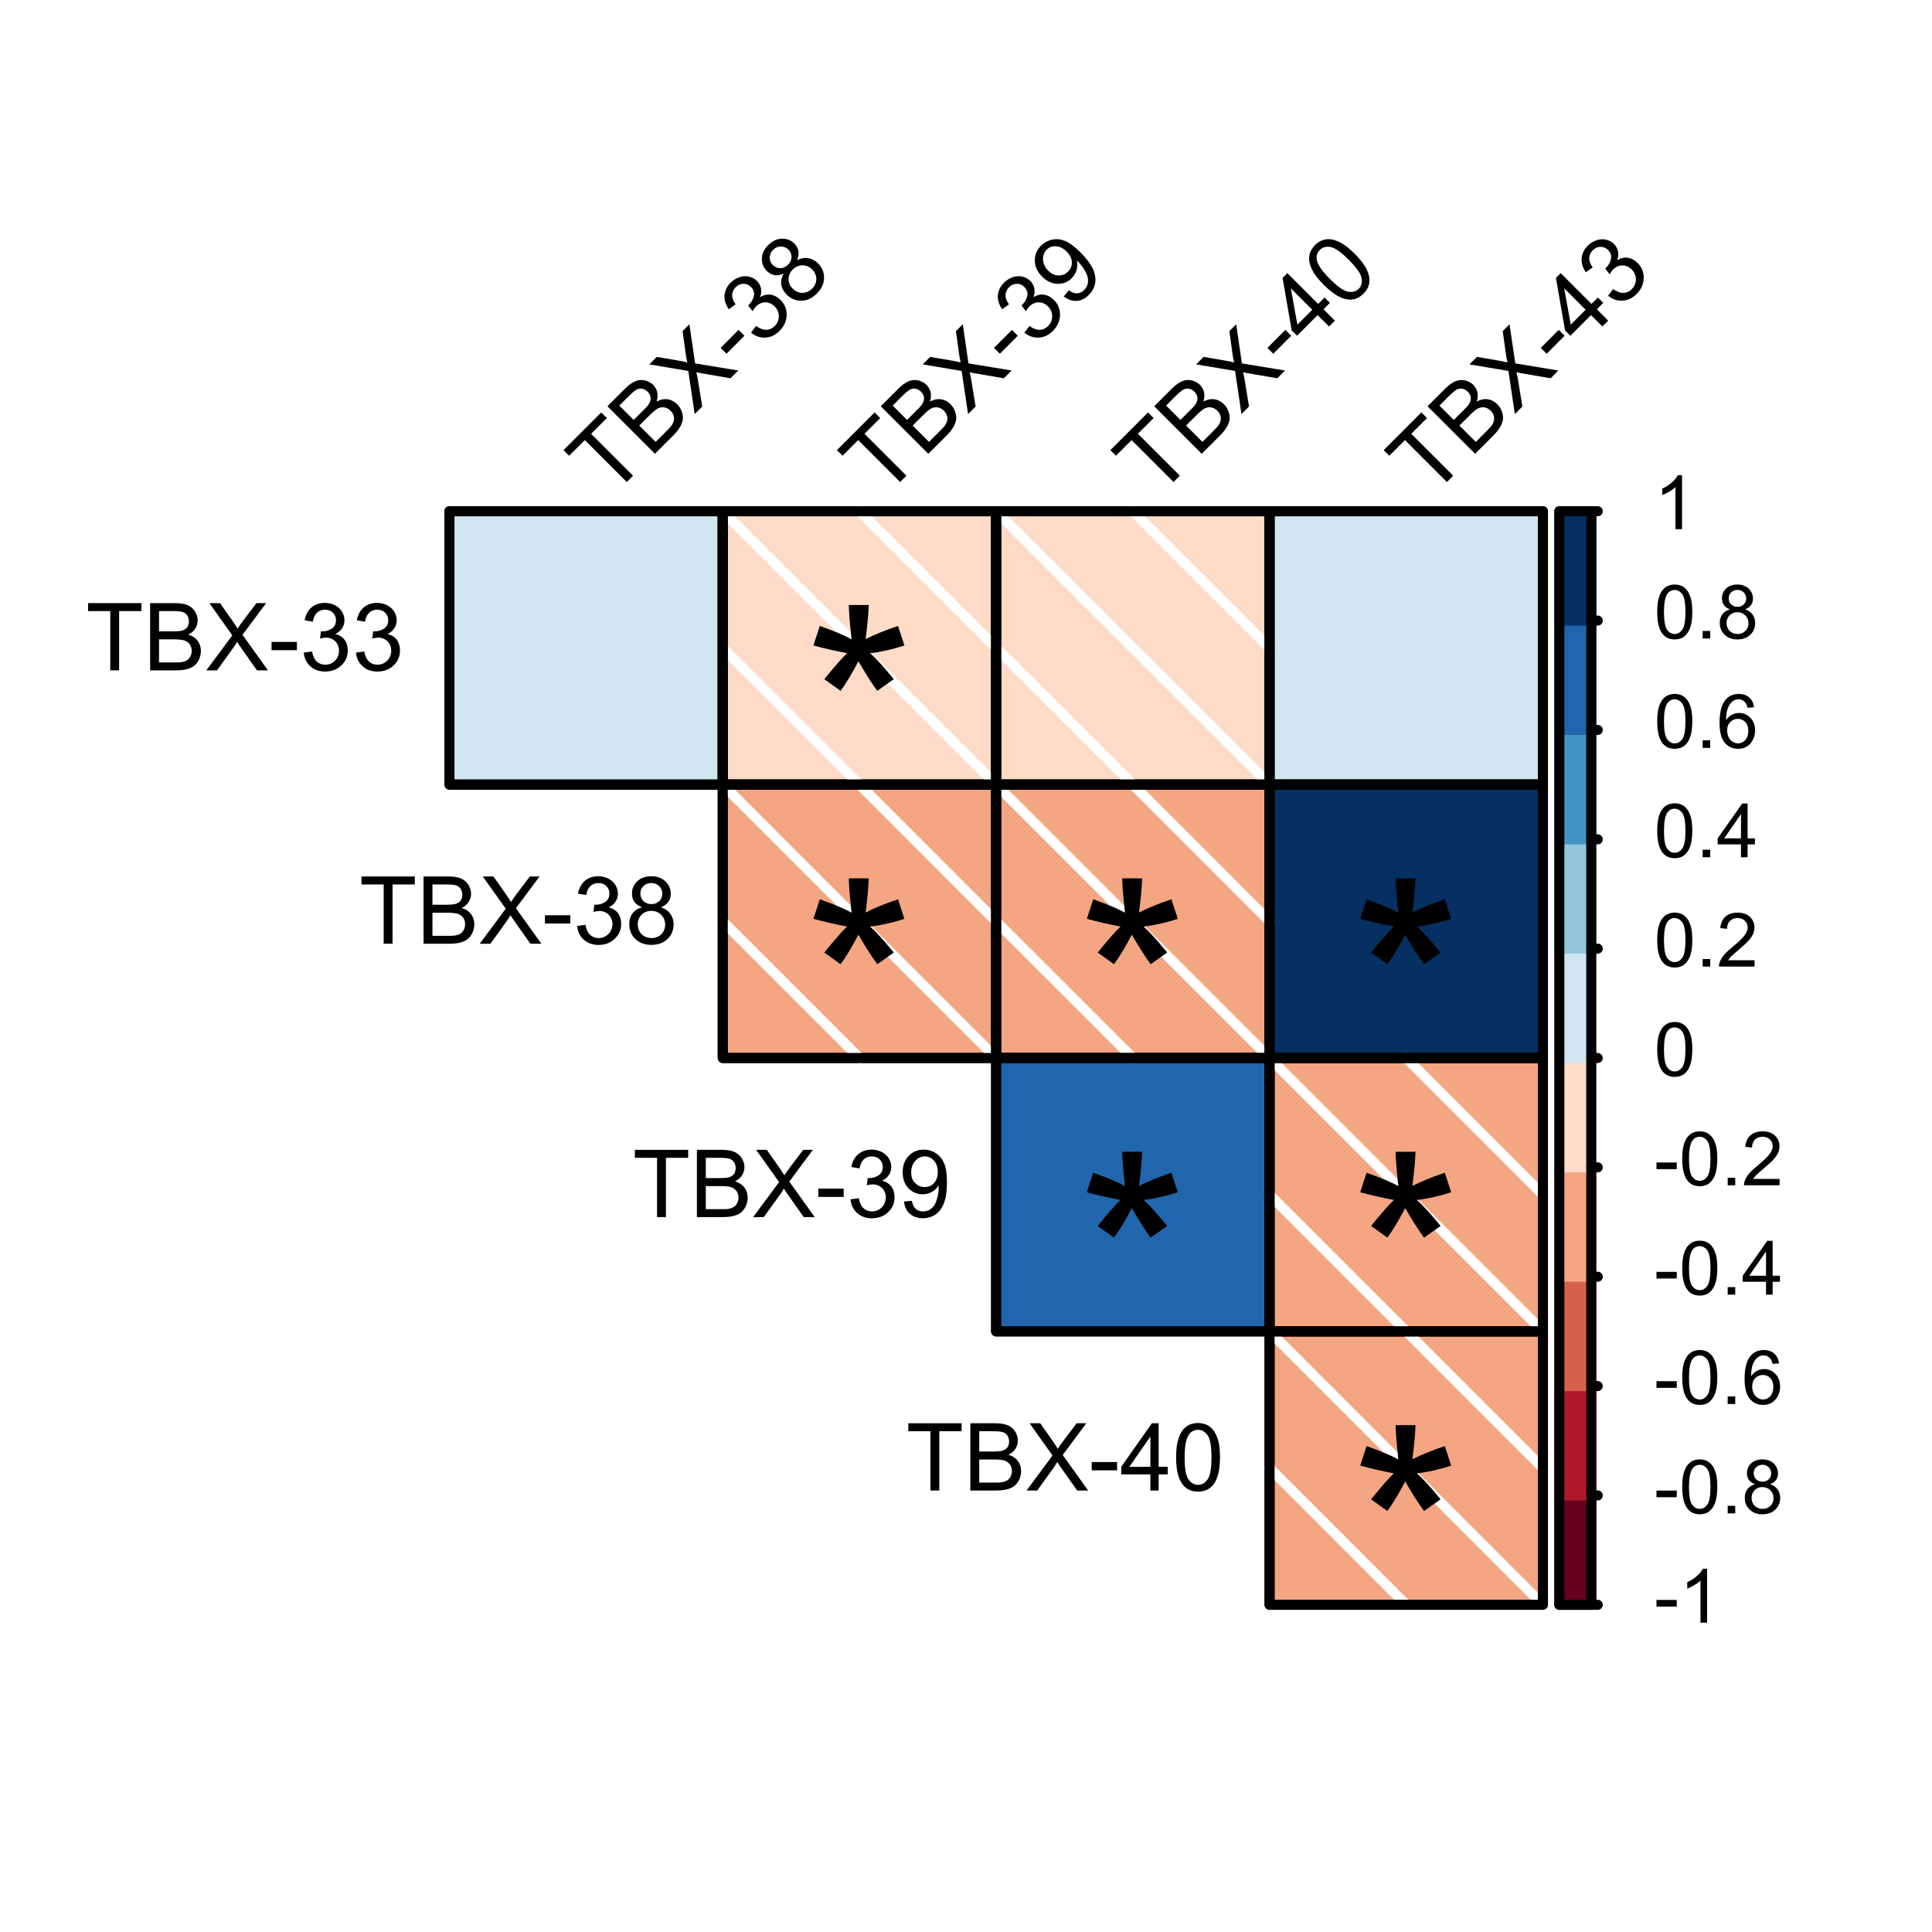 <?xml version="1.0" encoding="UTF-8"?>
<svg xmlns="http://www.w3.org/2000/svg" xmlns:xlink="http://www.w3.org/1999/xlink" width="144pt" height="144pt" viewBox="0 0 144 144" version="1.1">
<defs>
<g>
<symbol overflow="visible" id="glyph0-0">
<path style="stroke:none;" d="M 2.625 0 L 2.625 -13.125 L 13.125 -13.125 L 13.125 0 Z M 2.953 -0.328 L 12.797 -0.328 L 12.797 -12.797 L 2.953 -12.797 Z M 2.953 -0.328 "/>
</symbol>
<symbol overflow="visible" id="glyph0-1">
<path style="stroke:none;" d="M 0.656 -12.273 L 1.129 -13.73 C 2.211 -13.344 3 -13.012 3.496 -12.734 C 3.363 -13.969 3.297 -14.82 3.293 -15.289 L 4.777 -15.289 C 4.754 -14.609 4.676 -13.762 4.543 -12.746 C 5.242 -13.098 6.051 -13.426 6.961 -13.73 L 7.434 -12.273 C 6.562 -11.984 5.711 -11.793 4.883 -11.699 C 5.297 -11.336 5.887 -10.691 6.645 -9.762 L 5.414 -8.891 C 5.016 -9.426 4.547 -10.16 4.008 -11.094 C 3.5 -10.125 3.055 -9.391 2.676 -8.891 L 1.465 -9.762 C 2.258 -10.738 2.824 -11.383 3.168 -11.699 C 2.281 -11.867 1.445 -12.059 0.656 -12.273 Z M 0.656 -12.273 "/>
</symbol>
<symbol overflow="visible" id="glyph1-0">
<path style="stroke:none;" d="M 0.699 0 L 0.699 -3.5 L 3.5 -3.5 L 3.5 0 Z M 0.789 -0.086 L 3.414 -0.086 L 3.414 -3.414 L 0.789 -3.414 Z M 0.789 -0.086 "/>
</symbol>
<symbol overflow="visible" id="glyph1-1">
<path style="stroke:none;" d="M 0.18 -1.203 L 0.18 -1.699 L 1.691 -1.699 L 1.691 -1.203 Z M 0.18 -1.203 "/>
</symbol>
<symbol overflow="visible" id="glyph1-2">
<path style="stroke:none;" d="M 2.086 0 L 1.594 0 L 1.594 -3.137 C 1.477 -3.02 1.32 -2.906 1.129 -2.797 C 0.934 -2.68 0.762 -2.598 0.609 -2.543 L 0.609 -3.02 C 0.883 -3.145 1.121 -3.301 1.332 -3.488 C 1.535 -3.668 1.684 -3.848 1.77 -4.023 L 2.086 -4.023 Z M 2.086 0 "/>
</symbol>
<symbol overflow="visible" id="glyph1-3">
<path style="stroke:none;" d="M 0.234 -1.977 C 0.234 -2.445 0.281 -2.828 0.379 -3.121 C 0.473 -3.406 0.617 -3.629 0.812 -3.789 C 1.004 -3.941 1.246 -4.02 1.539 -4.023 C 1.754 -4.02 1.941 -3.977 2.105 -3.895 C 2.262 -3.805 2.398 -3.68 2.508 -3.52 C 2.613 -3.355 2.695 -3.156 2.758 -2.926 C 2.816 -2.688 2.848 -2.371 2.848 -1.977 C 2.848 -1.504 2.797 -1.125 2.703 -0.84 C 2.602 -0.547 2.457 -0.324 2.27 -0.168 C 2.074 -0.008 1.832 0.07 1.539 0.07 C 1.152 0.07 0.848 -0.066 0.629 -0.348 C 0.363 -0.676 0.234 -1.219 0.234 -1.977 Z M 0.738 -1.977 C 0.738 -1.312 0.812 -0.875 0.969 -0.66 C 1.117 -0.441 1.309 -0.332 1.539 -0.336 C 1.762 -0.332 1.953 -0.441 2.109 -0.664 C 2.262 -0.879 2.336 -1.316 2.34 -1.977 C 2.336 -2.633 2.262 -3.074 2.109 -3.293 C 1.953 -3.508 1.762 -3.613 1.535 -3.617 C 1.309 -3.613 1.125 -3.52 0.992 -3.332 C 0.82 -3.086 0.738 -2.633 0.738 -1.977 Z M 0.738 -1.977 "/>
</symbol>
<symbol overflow="visible" id="glyph1-4">
<path style="stroke:none;" d="M 0.508 0 L 0.508 -0.562 L 1.07 -0.562 L 1.07 0 Z M 0.508 0 "/>
</symbol>
<symbol overflow="visible" id="glyph1-5">
<path style="stroke:none;" d="M 0.988 -2.172 C 0.781 -2.246 0.629 -2.352 0.535 -2.492 C 0.434 -2.629 0.387 -2.797 0.387 -2.992 C 0.387 -3.281 0.488 -3.527 0.699 -3.727 C 0.906 -3.922 1.188 -4.02 1.539 -4.023 C 1.887 -4.02 2.168 -3.918 2.383 -3.719 C 2.594 -3.512 2.699 -3.266 2.703 -2.977 C 2.699 -2.789 2.652 -2.625 2.555 -2.492 C 2.457 -2.352 2.309 -2.246 2.113 -2.172 C 2.359 -2.09 2.547 -1.961 2.676 -1.785 C 2.801 -1.605 2.863 -1.391 2.867 -1.145 C 2.863 -0.801 2.742 -0.516 2.504 -0.281 C 2.258 -0.047 1.941 0.07 1.547 0.07 C 1.148 0.07 0.828 -0.047 0.59 -0.281 C 0.344 -0.516 0.223 -0.809 0.227 -1.16 C 0.223 -1.418 0.289 -1.633 0.426 -1.812 C 0.555 -1.984 0.742 -2.105 0.988 -2.172 Z M 0.891 -3.008 C 0.891 -2.812 0.949 -2.66 1.074 -2.543 C 1.191 -2.422 1.352 -2.359 1.551 -2.363 C 1.738 -2.359 1.895 -2.422 2.016 -2.543 C 2.137 -2.66 2.195 -2.805 2.199 -2.98 C 2.195 -3.156 2.133 -3.309 2.012 -3.434 C 1.883 -3.559 1.73 -3.621 1.547 -3.621 C 1.355 -3.621 1.195 -3.559 1.074 -3.438 C 0.949 -3.316 0.891 -3.172 0.891 -3.008 Z M 0.734 -1.156 C 0.73 -1.012 0.766 -0.875 0.832 -0.746 C 0.898 -0.613 0.996 -0.512 1.129 -0.441 C 1.258 -0.367 1.398 -0.332 1.555 -0.336 C 1.785 -0.332 1.98 -0.41 2.137 -0.562 C 2.289 -0.711 2.367 -0.902 2.367 -1.141 C 2.367 -1.375 2.285 -1.57 2.129 -1.727 C 1.965 -1.879 1.77 -1.957 1.535 -1.961 C 1.305 -1.957 1.113 -1.879 0.961 -1.73 C 0.809 -1.574 0.73 -1.383 0.734 -1.156 Z M 0.734 -1.156 "/>
</symbol>
<symbol overflow="visible" id="glyph1-6">
<path style="stroke:none;" d="M 2.785 -3.027 L 2.297 -2.988 C 2.25 -3.18 2.188 -3.32 2.109 -3.41 C 1.977 -3.551 1.812 -3.621 1.617 -3.621 C 1.461 -3.621 1.324 -3.574 1.207 -3.488 C 1.051 -3.371 0.926 -3.207 0.84 -2.992 C 0.746 -2.773 0.699 -2.465 0.699 -2.066 C 0.816 -2.246 0.961 -2.379 1.133 -2.469 C 1.301 -2.555 1.48 -2.602 1.672 -2.602 C 1.996 -2.602 2.277 -2.48 2.512 -2.238 C 2.742 -1.996 2.859 -1.684 2.859 -1.301 C 2.859 -1.051 2.805 -0.816 2.695 -0.602 C 2.586 -0.383 2.434 -0.215 2.246 -0.102 C 2.055 0.016 1.84 0.07 1.602 0.07 C 1.188 0.07 0.855 -0.078 0.598 -0.383 C 0.34 -0.68 0.211 -1.18 0.211 -1.875 C 0.211 -2.648 0.352 -3.211 0.641 -3.566 C 0.887 -3.867 1.223 -4.02 1.648 -4.023 C 1.961 -4.02 2.219 -3.93 2.422 -3.758 C 2.621 -3.578 2.742 -3.336 2.785 -3.027 Z M 0.777 -1.301 C 0.773 -1.129 0.809 -0.965 0.883 -0.809 C 0.953 -0.652 1.055 -0.535 1.188 -0.457 C 1.316 -0.375 1.453 -0.332 1.594 -0.336 C 1.801 -0.332 1.977 -0.418 2.129 -0.586 C 2.277 -0.754 2.355 -0.98 2.355 -1.273 C 2.355 -1.547 2.281 -1.766 2.133 -1.926 C 1.984 -2.082 1.797 -2.16 1.574 -2.164 C 1.352 -2.16 1.164 -2.082 1.008 -1.926 C 0.852 -1.766 0.773 -1.559 0.777 -1.301 Z M 0.777 -1.301 "/>
</symbol>
<symbol overflow="visible" id="glyph1-7">
<path style="stroke:none;" d="M 1.809 0 L 1.809 -0.961 L 0.07 -0.961 L 0.07 -1.41 L 1.902 -4.008 L 2.301 -4.008 L 2.301 -1.41 L 2.844 -1.41 L 2.844 -0.961 L 2.301 -0.961 L 2.301 0 Z M 1.809 -1.41 L 1.809 -3.219 L 0.555 -1.41 Z M 1.809 -1.41 "/>
</symbol>
<symbol overflow="visible" id="glyph1-8">
<path style="stroke:none;" d="M 2.82 -0.473 L 2.82 0 L 0.168 0 C 0.164 -0.117 0.184 -0.23 0.227 -0.344 C 0.293 -0.52 0.402 -0.695 0.551 -0.875 C 0.699 -1.047 0.914 -1.25 1.195 -1.48 C 1.629 -1.836 1.922 -2.121 2.078 -2.332 C 2.23 -2.539 2.309 -2.734 2.309 -2.922 C 2.309 -3.113 2.238 -3.277 2.098 -3.414 C 1.957 -3.547 1.773 -3.613 1.555 -3.617 C 1.312 -3.613 1.125 -3.543 0.984 -3.402 C 0.84 -3.258 0.766 -3.062 0.77 -2.812 L 0.262 -2.867 C 0.297 -3.242 0.426 -3.531 0.652 -3.727 C 0.875 -3.922 1.18 -4.02 1.562 -4.023 C 1.945 -4.02 2.25 -3.914 2.477 -3.703 C 2.699 -3.492 2.812 -3.227 2.812 -2.914 C 2.812 -2.75 2.777 -2.594 2.715 -2.438 C 2.645 -2.281 2.535 -2.117 2.387 -1.949 C 2.23 -1.773 1.98 -1.539 1.629 -1.246 C 1.332 -0.992 1.141 -0.824 1.059 -0.738 C 0.973 -0.648 0.902 -0.559 0.852 -0.473 Z M 2.82 -0.473 "/>
</symbol>
<symbol overflow="visible" id="glyph2-0">
<path style="stroke:none;" d="M 0.617 -0.617 L -2.477 -3.711 L 0 -6.188 L 3.094 -3.094 Z M 0.617 -0.773 L 2.938 -3.094 L 0 -6.031 L -2.32 -3.711 Z M 0.617 -0.773 "/>
</symbol>
<symbol overflow="visible" id="glyph2-1">
<path style="stroke:none;" d="M 1.285 -1.285 L -1.84 -4.41 L -3.008 -3.242 L -3.426 -3.66 L -0.617 -6.469 L -0.199 -6.051 L -1.371 -4.879 L 1.754 -1.754 Z M 1.285 -1.285 "/>
</symbol>
<symbol overflow="visible" id="glyph2-2">
<path style="stroke:none;" d="M 0.363 -0.363 L -3.18 -3.906 L -1.852 -5.234 C -1.578 -5.5 -1.324 -5.684 -1.09 -5.777 C -0.855 -5.871 -0.617 -5.887 -0.375 -5.832 C -0.133 -5.77 0.066 -5.66 0.23 -5.504 C 0.379 -5.348 0.48 -5.164 0.535 -4.953 C 0.582 -4.734 0.566 -4.504 0.484 -4.258 C 0.762 -4.406 1.035 -4.465 1.301 -4.43 C 1.566 -4.391 1.801 -4.27 2.012 -4.066 C 2.176 -3.898 2.297 -3.707 2.367 -3.496 C 2.438 -3.281 2.461 -3.086 2.438 -2.906 C 2.41 -2.727 2.336 -2.539 2.223 -2.344 C 2.105 -2.148 1.938 -1.938 1.715 -1.715 Z M -1.223 -2.887 L -0.457 -3.652 C -0.246 -3.855 -0.109 -4.02 -0.051 -4.141 C 0.031 -4.293 0.059 -4.441 0.039 -4.586 C 0.016 -4.727 -0.055 -4.859 -0.176 -4.984 C -0.293 -5.102 -0.422 -5.176 -0.57 -5.211 C -0.711 -5.242 -0.855 -5.223 -0.996 -5.152 C -1.133 -5.078 -1.328 -4.918 -1.586 -4.664 L -2.293 -3.957 Z M 0.414 -1.25 L 1.297 -2.133 C 1.445 -2.281 1.547 -2.391 1.598 -2.469 C 1.684 -2.594 1.742 -2.719 1.77 -2.836 C 1.797 -2.953 1.789 -3.078 1.754 -3.211 C 1.711 -3.344 1.637 -3.465 1.523 -3.578 C 1.391 -3.707 1.242 -3.789 1.078 -3.82 C 0.914 -3.852 0.75 -3.824 0.59 -3.746 C 0.43 -3.66 0.238 -3.508 0.016 -3.285 L -0.805 -2.469 Z M 0.414 -1.25 "/>
</symbol>
<symbol overflow="visible" id="glyph2-3">
<path style="stroke:none;" d="M 0.023 -0.023 L -0.453 -3.238 L -3.359 -3.727 L -2.801 -4.285 L -1.25 -4.02 C -0.922 -3.965 -0.684 -3.914 -0.527 -3.871 C -0.578 -4.074 -0.617 -4.301 -0.652 -4.555 L -0.879 -6.207 L -0.371 -6.715 L 0.055 -3.801 L 3.27 -3.27 L 2.691 -2.691 L 0.535 -3.062 C 0.41 -3.082 0.281 -3.109 0.145 -3.145 C 0.191 -2.934 0.223 -2.789 0.238 -2.711 L 0.586 -0.586 Z M 0.023 -0.023 "/>
</symbol>
<symbol overflow="visible" id="glyph2-4">
<path style="stroke:none;" d="M -0.906 -1.219 L -1.344 -1.656 L -0.008 -2.996 L 0.43 -2.559 Z M -0.906 -1.219 "/>
</symbol>
<symbol overflow="visible" id="glyph2-5">
<path style="stroke:none;" d="M -0.727 -1.145 L -0.352 -1.637 C -0.055 -1.434 0.207 -1.34 0.438 -1.355 C 0.664 -1.363 0.863 -1.457 1.039 -1.633 C 1.242 -1.836 1.344 -2.078 1.344 -2.363 C 1.34 -2.645 1.238 -2.891 1.031 -3.102 C 0.828 -3.297 0.598 -3.398 0.34 -3.402 C 0.082 -3.398 -0.148 -3.297 -0.352 -3.098 C -0.434 -3.016 -0.52 -2.898 -0.613 -2.742 L -0.945 -3.172 C -0.91 -3.195 -0.887 -3.219 -0.871 -3.238 C -0.684 -3.422 -0.566 -3.637 -0.516 -3.883 C -0.461 -4.125 -0.535 -4.348 -0.738 -4.555 C -0.898 -4.711 -1.082 -4.789 -1.297 -4.785 C -1.508 -4.781 -1.703 -4.695 -1.875 -4.527 C -2.039 -4.355 -2.125 -4.16 -2.133 -3.945 C -2.141 -3.723 -2.055 -3.492 -1.875 -3.25 L -2.387 -2.891 C -2.621 -3.23 -2.727 -3.578 -2.703 -3.93 C -2.672 -4.277 -2.52 -4.594 -2.242 -4.875 C -2.043 -5.066 -1.824 -5.199 -1.582 -5.281 C -1.336 -5.359 -1.098 -5.371 -0.867 -5.316 C -0.637 -5.258 -0.441 -5.152 -0.281 -4.992 C -0.129 -4.836 -0.031 -4.652 0.012 -4.449 C 0.055 -4.238 0.035 -4.02 -0.055 -3.785 C 0.203 -3.945 0.461 -4.008 0.734 -3.973 C 1 -3.934 1.25 -3.801 1.48 -3.574 C 1.789 -3.262 1.938 -2.887 1.93 -2.449 C 1.914 -2.008 1.738 -1.613 1.398 -1.27 C 1.082 -0.957 0.73 -0.793 0.344 -0.773 C -0.047 -0.754 -0.402 -0.875 -0.727 -1.145 Z M -0.727 -1.145 "/>
</symbol>
<symbol overflow="visible" id="glyph2-6">
<path style="stroke:none;" d="M -1.047 -2.797 C -1.293 -2.68 -1.52 -2.641 -1.73 -2.676 C -1.934 -2.711 -2.125 -2.816 -2.301 -2.988 C -2.555 -3.246 -2.68 -3.555 -2.672 -3.914 C -2.664 -4.273 -2.504 -4.605 -2.195 -4.918 C -1.887 -5.223 -1.547 -5.383 -1.18 -5.395 C -0.809 -5.402 -0.496 -5.277 -0.242 -5.023 C -0.078 -4.855 0.016 -4.672 0.055 -4.465 C 0.086 -4.254 0.055 -4.027 -0.055 -3.789 C 0.234 -3.934 0.512 -3.984 0.785 -3.941 C 1.059 -3.895 1.305 -3.762 1.523 -3.547 C 1.824 -3.242 1.969 -2.883 1.965 -2.461 C 1.953 -2.039 1.777 -1.652 1.43 -1.309 C 1.078 -0.953 0.691 -0.773 0.27 -0.77 C -0.148 -0.762 -0.512 -0.914 -0.824 -1.227 C -1.051 -1.453 -1.184 -1.703 -1.227 -1.977 C -1.262 -2.246 -1.203 -2.52 -1.047 -2.797 Z M -1.871 -3.445 C -1.699 -3.277 -1.508 -3.191 -1.297 -3.195 C -1.078 -3.195 -0.887 -3.285 -0.719 -3.457 C -0.547 -3.625 -0.461 -3.812 -0.461 -4.027 C -0.457 -4.238 -0.535 -4.422 -0.691 -4.578 C -0.848 -4.734 -1.035 -4.812 -1.258 -4.812 C -1.473 -4.809 -1.664 -4.727 -1.836 -4.566 C -1.996 -4.395 -2.082 -4.203 -2.086 -3.992 C -2.09 -3.773 -2.016 -3.594 -1.871 -3.445 Z M -0.375 -1.672 C -0.25 -1.543 -0.102 -1.453 0.074 -1.398 C 0.246 -1.34 0.422 -1.336 0.605 -1.391 C 0.781 -1.438 0.938 -1.531 1.074 -1.672 C 1.277 -1.875 1.383 -2.113 1.387 -2.383 C 1.387 -2.652 1.285 -2.891 1.082 -3.098 C 0.871 -3.305 0.629 -3.41 0.355 -3.41 C 0.078 -3.406 -0.164 -3.297 -0.375 -3.09 C -0.578 -2.883 -0.68 -2.648 -0.68 -2.379 C -0.68 -2.105 -0.578 -1.867 -0.375 -1.672 Z M -0.375 -1.672 "/>
</symbol>
<symbol overflow="visible" id="glyph2-7">
<path style="stroke:none;" d="M -0.547 -1.09 L -0.168 -1.547 C 0.062 -1.383 0.27 -1.305 0.461 -1.32 C 0.648 -1.328 0.82 -1.414 0.98 -1.574 C 1.109 -1.703 1.195 -1.852 1.238 -2.016 C 1.273 -2.18 1.273 -2.344 1.238 -2.512 C 1.199 -2.676 1.117 -2.867 0.988 -3.086 C 0.855 -3.301 0.699 -3.5 0.523 -3.684 C 0.5 -3.699 0.473 -3.727 0.434 -3.77 C 0.484 -3.539 0.477 -3.309 0.414 -3.074 C 0.348 -2.836 0.227 -2.629 0.055 -2.457 C -0.242 -2.16 -0.594 -2.02 -1.008 -2.027 C -1.422 -2.035 -1.805 -2.215 -2.156 -2.566 C -2.516 -2.926 -2.695 -3.32 -2.703 -3.75 C -2.707 -4.18 -2.555 -4.555 -2.238 -4.879 C -2.004 -5.105 -1.73 -5.254 -1.418 -5.32 C -1.105 -5.387 -0.781 -5.355 -0.453 -5.227 C -0.125 -5.094 0.254 -4.809 0.691 -4.379 C 1.145 -3.922 1.453 -3.512 1.625 -3.148 C 1.789 -2.781 1.848 -2.434 1.797 -2.098 C 1.742 -1.762 1.586 -1.465 1.328 -1.207 C 1.047 -0.926 0.742 -0.773 0.414 -0.758 C 0.086 -0.734 -0.23 -0.848 -0.547 -1.09 Z M -0.332 -4.434 C -0.578 -4.68 -0.844 -4.812 -1.125 -4.828 C -1.402 -4.844 -1.633 -4.758 -1.824 -4.57 C -2.012 -4.375 -2.102 -4.125 -2.09 -3.828 C -2.074 -3.523 -1.941 -3.25 -1.695 -3 C -1.465 -2.773 -1.215 -2.656 -0.938 -2.652 C -0.66 -2.645 -0.422 -2.742 -0.227 -2.945 C -0.023 -3.145 0.07 -3.379 0.059 -3.652 C 0.047 -3.918 -0.082 -4.18 -0.332 -4.434 Z M -0.332 -4.434 "/>
</symbol>
<symbol overflow="visible" id="glyph2-8">
<path style="stroke:none;" d="M 1.602 -1.602 L 0.75 -2.449 L -0.785 -0.91 L -1.184 -1.309 L -1.863 -5.223 L -1.508 -5.578 L 0.789 -3.281 L 1.266 -3.762 L 1.664 -3.363 L 1.188 -2.883 L 2.035 -2.035 Z M 0.352 -2.848 L -1.246 -4.445 L -0.758 -1.738 Z M 0.352 -2.848 "/>
</symbol>
<symbol overflow="visible" id="glyph2-9">
<path style="stroke:none;" d="M -1.543 -1.953 C -1.957 -2.367 -2.254 -2.75 -2.426 -3.094 C -2.594 -3.434 -2.66 -3.758 -2.629 -4.066 C -2.594 -4.375 -2.449 -4.656 -2.195 -4.918 C -2.004 -5.105 -1.797 -5.234 -1.578 -5.301 C -1.355 -5.367 -1.129 -5.375 -0.895 -5.324 C -0.656 -5.273 -0.406 -5.172 -0.148 -5.02 C 0.113 -4.863 0.414 -4.609 0.77 -4.262 C 1.18 -3.844 1.473 -3.469 1.645 -3.129 C 1.812 -2.785 1.883 -2.457 1.855 -2.152 C 1.82 -1.84 1.676 -1.559 1.422 -1.301 C 1.078 -0.957 0.688 -0.809 0.25 -0.863 C -0.277 -0.918 -0.871 -1.281 -1.543 -1.953 Z M -1.094 -2.398 C -0.512 -1.812 -0.059 -1.496 0.27 -1.441 C 0.598 -1.387 0.859 -1.457 1.062 -1.656 C 1.258 -1.855 1.332 -2.121 1.277 -2.449 C 1.219 -2.777 0.898 -3.23 0.32 -3.816 C -0.262 -4.395 -0.715 -4.715 -1.047 -4.773 C -1.371 -4.828 -1.637 -4.754 -1.84 -4.555 C -2.039 -4.352 -2.113 -4.109 -2.066 -3.82 C -2 -3.453 -1.676 -2.977 -1.094 -2.398 Z M -1.094 -2.398 "/>
</symbol>
<symbol overflow="visible" id="glyph3-0">
<path style="stroke:none;" d="M 0.875 0 L 0.875 -4.375 L 4.375 -4.375 L 4.375 0 Z M 0.984 -0.109 L 4.266 -0.109 L 4.266 -4.266 L 0.984 -4.266 Z M 0.984 -0.109 "/>
</symbol>
<symbol overflow="visible" id="glyph3-1">
<path style="stroke:none;" d="M 1.816 0 L 1.816 -4.418 L 0.164 -4.418 L 0.164 -5.012 L 4.137 -5.012 L 4.137 -4.418 L 2.477 -4.418 L 2.477 0 Z M 1.816 0 "/>
</symbol>
<symbol overflow="visible" id="glyph3-2">
<path style="stroke:none;" d="M 0.512 0 L 0.512 -5.012 L 2.391 -5.012 C 2.773 -5.008 3.078 -4.957 3.312 -4.859 C 3.539 -4.754 3.723 -4.598 3.855 -4.391 C 3.988 -4.176 4.055 -3.957 4.055 -3.73 C 4.055 -3.512 3.996 -3.309 3.879 -3.121 C 3.762 -2.93 3.586 -2.777 3.352 -2.664 C 3.656 -2.574 3.887 -2.422 4.051 -2.211 C 4.211 -1.992 4.293 -1.742 4.297 -1.453 C 4.293 -1.219 4.246 -1 4.148 -0.797 C 4.047 -0.594 3.922 -0.438 3.781 -0.332 C 3.633 -0.219 3.449 -0.137 3.23 -0.082 C 3.008 -0.027 2.738 0 2.422 0 Z M 1.176 -2.906 L 2.258 -2.906 C 2.547 -2.906 2.758 -2.926 2.891 -2.965 C 3.055 -3.012 3.184 -3.094 3.273 -3.211 C 3.355 -3.328 3.398 -3.473 3.402 -3.648 C 3.398 -3.812 3.359 -3.961 3.281 -4.09 C 3.199 -4.215 3.082 -4.301 2.938 -4.348 C 2.789 -4.395 2.535 -4.418 2.176 -4.418 L 1.176 -4.418 Z M 1.176 -0.59 L 2.422 -0.59 C 2.633 -0.586 2.785 -0.594 2.875 -0.617 C 3.023 -0.641 3.148 -0.688 3.254 -0.75 C 3.355 -0.812 3.441 -0.906 3.508 -1.031 C 3.574 -1.152 3.609 -1.293 3.609 -1.453 C 3.609 -1.641 3.559 -1.801 3.465 -1.941 C 3.363 -2.074 3.23 -2.172 3.066 -2.23 C 2.895 -2.281 2.652 -2.309 2.336 -2.312 L 1.176 -2.312 Z M 1.176 -0.59 "/>
</symbol>
<symbol overflow="visible" id="glyph3-3">
<path style="stroke:none;" d="M 0.031 0 L 1.969 -2.609 L 0.258 -5.012 L 1.051 -5.012 L 1.957 -3.727 C 2.145 -3.457 2.277 -3.25 2.363 -3.109 C 2.473 -3.289 2.605 -3.48 2.758 -3.68 L 3.766 -5.012 L 4.488 -5.012 L 2.727 -2.648 L 4.625 0 L 3.805 0 L 2.543 -1.789 C 2.473 -1.887 2.398 -2 2.324 -2.121 C 2.211 -1.938 2.133 -1.812 2.086 -1.746 L 0.828 0 Z M 0.031 0 "/>
</symbol>
<symbol overflow="visible" id="glyph3-4">
<path style="stroke:none;" d="M 0.223 -1.504 L 0.223 -2.121 L 2.113 -2.121 L 2.113 -1.504 Z M 0.223 -1.504 "/>
</symbol>
<symbol overflow="visible" id="glyph3-5">
<path style="stroke:none;" d="M 0.293 -1.324 L 0.91 -1.406 C 0.977 -1.055 1.098 -0.801 1.27 -0.652 C 1.438 -0.496 1.645 -0.422 1.891 -0.422 C 2.176 -0.422 2.418 -0.52 2.621 -0.723 C 2.816 -0.918 2.918 -1.168 2.922 -1.465 C 2.918 -1.746 2.824 -1.977 2.645 -2.164 C 2.457 -2.344 2.223 -2.438 1.941 -2.441 C 1.82 -2.438 1.676 -2.414 1.508 -2.371 L 1.574 -2.914 C 1.613 -2.906 1.648 -2.906 1.676 -2.906 C 1.934 -2.906 2.168 -2.973 2.379 -3.109 C 2.59 -3.246 2.695 -3.457 2.695 -3.742 C 2.695 -3.965 2.617 -4.152 2.465 -4.301 C 2.312 -4.449 2.117 -4.523 1.875 -4.523 C 1.633 -4.523 1.434 -4.445 1.277 -4.297 C 1.117 -4.145 1.012 -3.922 0.969 -3.625 L 0.355 -3.734 C 0.43 -4.141 0.602 -4.461 0.867 -4.691 C 1.133 -4.914 1.465 -5.027 1.863 -5.031 C 2.137 -5.027 2.387 -4.969 2.617 -4.855 C 2.848 -4.734 3.023 -4.574 3.145 -4.375 C 3.266 -4.168 3.328 -3.953 3.328 -3.73 C 3.328 -3.512 3.27 -3.312 3.152 -3.137 C 3.035 -2.957 2.863 -2.816 2.641 -2.715 C 2.934 -2.641 3.164 -2.5 3.328 -2.285 C 3.492 -2.07 3.574 -1.801 3.574 -1.48 C 3.574 -1.039 3.414 -0.668 3.094 -0.367 C 2.773 -0.062 2.371 0.086 1.887 0.09 C 1.445 0.086 1.078 -0.039 0.789 -0.301 C 0.496 -0.559 0.332 -0.902 0.293 -1.324 Z M 0.293 -1.324 "/>
</symbol>
<symbol overflow="visible" id="glyph3-6">
<path style="stroke:none;" d="M 1.238 -2.719 C 0.98 -2.812 0.793 -2.945 0.668 -3.117 C 0.543 -3.289 0.48 -3.496 0.484 -3.738 C 0.48 -4.102 0.613 -4.406 0.879 -4.656 C 1.141 -4.902 1.488 -5.027 1.926 -5.031 C 2.359 -5.027 2.711 -4.898 2.98 -4.648 C 3.242 -4.391 3.375 -4.082 3.379 -3.723 C 3.375 -3.488 3.312 -3.289 3.195 -3.117 C 3.07 -2.945 2.887 -2.812 2.641 -2.719 C 2.945 -2.617 3.18 -2.453 3.344 -2.23 C 3.504 -2.008 3.586 -1.742 3.586 -1.434 C 3.586 -1 3.434 -0.641 3.129 -0.352 C 2.824 -0.062 2.426 0.082 1.934 0.086 C 1.438 0.082 1.039 -0.062 0.738 -0.352 C 0.434 -0.645 0.281 -1.008 0.285 -1.449 C 0.281 -1.77 0.363 -2.043 0.531 -2.266 C 0.695 -2.484 0.93 -2.637 1.238 -2.719 Z M 1.113 -3.758 C 1.113 -3.52 1.188 -3.328 1.34 -3.18 C 1.492 -3.027 1.691 -2.953 1.938 -2.953 C 2.172 -2.953 2.367 -3.027 2.52 -3.176 C 2.672 -3.324 2.746 -3.508 2.75 -3.727 C 2.746 -3.949 2.668 -4.137 2.516 -4.293 C 2.355 -4.445 2.16 -4.523 1.93 -4.523 C 1.691 -4.523 1.496 -4.445 1.344 -4.297 C 1.188 -4.145 1.113 -3.965 1.113 -3.758 Z M 0.914 -1.445 C 0.914 -1.27 0.953 -1.102 1.039 -0.938 C 1.117 -0.773 1.242 -0.645 1.41 -0.555 C 1.57 -0.465 1.746 -0.422 1.941 -0.422 C 2.23 -0.422 2.473 -0.516 2.668 -0.703 C 2.855 -0.891 2.953 -1.129 2.957 -1.426 C 2.953 -1.719 2.855 -1.965 2.66 -2.16 C 2.465 -2.352 2.219 -2.449 1.922 -2.449 C 1.633 -2.449 1.391 -2.352 1.199 -2.16 C 1.008 -1.969 0.914 -1.73 0.914 -1.445 Z M 0.914 -1.445 "/>
</symbol>
<symbol overflow="visible" id="glyph3-7">
<path style="stroke:none;" d="M 0.383 -1.16 L 0.973 -1.215 C 1.023 -0.934 1.117 -0.734 1.262 -0.609 C 1.398 -0.484 1.582 -0.422 1.805 -0.422 C 1.992 -0.422 2.156 -0.465 2.301 -0.551 C 2.441 -0.637 2.559 -0.75 2.652 -0.895 C 2.742 -1.039 2.816 -1.234 2.879 -1.48 C 2.938 -1.727 2.969 -1.977 2.973 -2.234 C 2.969 -2.258 2.969 -2.301 2.969 -2.359 C 2.844 -2.16 2.676 -2 2.465 -1.879 C 2.25 -1.758 2.02 -1.699 1.773 -1.699 C 1.355 -1.699 1.004 -1.848 0.719 -2.148 C 0.43 -2.449 0.285 -2.848 0.289 -3.34 C 0.285 -3.848 0.438 -4.254 0.738 -4.566 C 1.035 -4.871 1.41 -5.027 1.867 -5.031 C 2.191 -5.027 2.488 -4.938 2.758 -4.766 C 3.027 -4.586 3.234 -4.336 3.375 -4.016 C 3.516 -3.688 3.586 -3.219 3.586 -2.609 C 3.586 -1.965 3.516 -1.457 3.375 -1.078 C 3.234 -0.695 3.027 -0.406 2.754 -0.211 C 2.48 -0.016 2.156 0.082 1.789 0.086 C 1.395 0.082 1.074 -0.023 0.828 -0.238 C 0.578 -0.453 0.43 -0.762 0.383 -1.16 Z M 2.902 -3.371 C 2.898 -3.719 2.805 -4 2.617 -4.211 C 2.426 -4.418 2.199 -4.523 1.941 -4.523 C 1.664 -4.523 1.426 -4.41 1.227 -4.188 C 1.02 -3.961 0.918 -3.672 0.922 -3.32 C 0.918 -2.996 1.016 -2.734 1.211 -2.539 C 1.402 -2.336 1.641 -2.238 1.926 -2.242 C 2.207 -2.238 2.441 -2.336 2.625 -2.539 C 2.809 -2.734 2.898 -3.012 2.902 -3.371 Z M 2.902 -3.371 "/>
</symbol>
<symbol overflow="visible" id="glyph3-8">
<path style="stroke:none;" d="M 2.262 0 L 2.262 -1.199 L 0.09 -1.199 L 0.09 -1.766 L 2.375 -5.012 L 2.879 -5.012 L 2.879 -1.766 L 3.555 -1.766 L 3.555 -1.199 L 2.879 -1.199 L 2.879 0 Z M 2.262 -1.766 L 2.262 -4.023 L 0.695 -1.766 Z M 2.262 -1.766 "/>
</symbol>
<symbol overflow="visible" id="glyph3-9">
<path style="stroke:none;" d="M 0.289 -2.473 C 0.285 -3.062 0.348 -3.539 0.473 -3.902 C 0.594 -4.262 0.773 -4.539 1.016 -4.738 C 1.254 -4.93 1.559 -5.027 1.926 -5.031 C 2.191 -5.027 2.426 -4.973 2.633 -4.867 C 2.832 -4.758 3 -4.602 3.133 -4.398 C 3.262 -4.191 3.367 -3.941 3.445 -3.652 C 3.52 -3.355 3.555 -2.965 3.559 -2.473 C 3.555 -1.883 3.496 -1.406 3.375 -1.047 C 3.254 -0.684 3.074 -0.406 2.836 -0.211 C 2.594 -0.016 2.289 0.082 1.926 0.086 C 1.438 0.082 1.059 -0.09 0.785 -0.434 C 0.453 -0.848 0.285 -1.527 0.289 -2.473 Z M 0.922 -2.473 C 0.918 -1.648 1.016 -1.098 1.211 -0.828 C 1.402 -0.555 1.641 -0.422 1.926 -0.422 C 2.203 -0.422 2.441 -0.559 2.637 -0.832 C 2.828 -1.105 2.922 -1.652 2.926 -2.473 C 2.922 -3.293 2.828 -3.84 2.637 -4.113 C 2.441 -4.387 2.199 -4.523 1.918 -4.523 C 1.629 -4.523 1.406 -4.402 1.242 -4.164 C 1.027 -3.855 0.918 -3.293 0.922 -2.473 Z M 0.922 -2.473 "/>
</symbol>
</g>
</defs>
<g id="surface41">
<rect x="0" y="0" width="144" height="144" style="fill:rgb(100%,100%,100%);fill-opacity:1;stroke:none;"/>
<path style="fill-rule:nonzero;fill:rgb(100%,100%,100%);fill-opacity:1;stroke-width:0.75;stroke-linecap:round;stroke-linejoin:round;stroke:rgb(100%,100%,100%);stroke-opacity:1;stroke-miterlimit:10;" d="M 33.496 38.105 L 53.871 38.105 L 53.871 58.48 L 33.496 58.48 Z M 33.496 38.105 "/>
<path style="fill-rule:nonzero;fill:rgb(100%,100%,100%);fill-opacity:1;stroke-width:0.75;stroke-linecap:round;stroke-linejoin:round;stroke:rgb(100%,100%,100%);stroke-opacity:1;stroke-miterlimit:10;" d="M 53.871 38.105 L 74.246 38.105 L 74.246 58.48 L 53.871 58.48 Z M 53.871 38.105 "/>
<path style="fill-rule:nonzero;fill:rgb(100%,100%,100%);fill-opacity:1;stroke-width:0.75;stroke-linecap:round;stroke-linejoin:round;stroke:rgb(100%,100%,100%);stroke-opacity:1;stroke-miterlimit:10;" d="M 53.871 58.48 L 74.246 58.48 L 74.246 78.855 L 53.871 78.855 Z M 53.871 58.48 "/>
<path style="fill-rule:nonzero;fill:rgb(100%,100%,100%);fill-opacity:1;stroke-width:0.75;stroke-linecap:round;stroke-linejoin:round;stroke:rgb(100%,100%,100%);stroke-opacity:1;stroke-miterlimit:10;" d="M 74.246 38.105 L 94.621 38.105 L 94.621 58.48 L 74.246 58.48 Z M 74.246 38.105 "/>
<path style="fill-rule:nonzero;fill:rgb(100%,100%,100%);fill-opacity:1;stroke-width:0.75;stroke-linecap:round;stroke-linejoin:round;stroke:rgb(100%,100%,100%);stroke-opacity:1;stroke-miterlimit:10;" d="M 74.246 58.48 L 94.621 58.48 L 94.621 78.855 L 74.246 78.855 Z M 74.246 58.48 "/>
<path style="fill-rule:nonzero;fill:rgb(100%,100%,100%);fill-opacity:1;stroke-width:0.75;stroke-linecap:round;stroke-linejoin:round;stroke:rgb(100%,100%,100%);stroke-opacity:1;stroke-miterlimit:10;" d="M 74.246 78.859 L 94.621 78.859 L 94.621 99.234 L 74.246 99.234 Z M 74.246 78.859 "/>
<path style="fill-rule:nonzero;fill:rgb(100%,100%,100%);fill-opacity:1;stroke-width:0.75;stroke-linecap:round;stroke-linejoin:round;stroke:rgb(100%,100%,100%);stroke-opacity:1;stroke-miterlimit:10;" d="M 94.625 38.105 L 115 38.105 L 115 58.48 L 94.625 58.48 Z M 94.625 38.105 "/>
<path style="fill-rule:nonzero;fill:rgb(100%,100%,100%);fill-opacity:1;stroke-width:0.75;stroke-linecap:round;stroke-linejoin:round;stroke:rgb(100%,100%,100%);stroke-opacity:1;stroke-miterlimit:10;" d="M 94.625 58.48 L 115 58.48 L 115 78.855 L 94.625 78.855 Z M 94.625 58.48 "/>
<path style="fill-rule:nonzero;fill:rgb(100%,100%,100%);fill-opacity:1;stroke-width:0.75;stroke-linecap:round;stroke-linejoin:round;stroke:rgb(100%,100%,100%);stroke-opacity:1;stroke-miterlimit:10;" d="M 94.625 78.859 L 115 78.859 L 115 99.234 L 94.625 99.234 Z M 94.625 78.859 "/>
<path style="fill-rule:nonzero;fill:rgb(100%,100%,100%);fill-opacity:1;stroke-width:0.75;stroke-linecap:round;stroke-linejoin:round;stroke:rgb(100%,100%,100%);stroke-opacity:1;stroke-miterlimit:10;" d="M 94.625 99.234 L 115 99.234 L 115 119.609 L 94.625 119.609 Z M 94.625 99.234 "/>
<path style="fill-rule:nonzero;fill:rgb(81.961%,89.804%,94.118%);fill-opacity:1;stroke-width:0.75;stroke-linecap:round;stroke-linejoin:round;stroke:rgb(0%,0%,0%);stroke-opacity:1;stroke-miterlimit:10;" d="M 33.496 38.105 L 53.871 38.105 L 53.871 58.48 L 33.496 58.48 Z M 33.496 38.105 "/>
<path style="fill-rule:nonzero;fill:rgb(99.216%,85.882%,78.039%);fill-opacity:1;stroke-width:0.75;stroke-linecap:round;stroke-linejoin:round;stroke:rgb(0%,0%,0%);stroke-opacity:1;stroke-miterlimit:10;" d="M 53.871 38.105 L 74.246 38.105 L 74.246 58.48 L 53.871 58.48 Z M 53.871 38.105 "/>
<path style="fill-rule:nonzero;fill:rgb(95.686%,64.706%,50.98%);fill-opacity:1;stroke-width:0.75;stroke-linecap:round;stroke-linejoin:round;stroke:rgb(0%,0%,0%);stroke-opacity:1;stroke-miterlimit:10;" d="M 53.871 58.48 L 74.246 58.48 L 74.246 78.855 L 53.871 78.855 Z M 53.871 58.48 "/>
<path style="fill-rule:nonzero;fill:rgb(99.216%,85.882%,78.039%);fill-opacity:1;stroke-width:0.75;stroke-linecap:round;stroke-linejoin:round;stroke:rgb(0%,0%,0%);stroke-opacity:1;stroke-miterlimit:10;" d="M 74.246 38.105 L 94.621 38.105 L 94.621 58.48 L 74.246 58.48 Z M 74.246 38.105 "/>
<path style="fill-rule:nonzero;fill:rgb(95.686%,64.706%,50.98%);fill-opacity:1;stroke-width:0.75;stroke-linecap:round;stroke-linejoin:round;stroke:rgb(0%,0%,0%);stroke-opacity:1;stroke-miterlimit:10;" d="M 74.246 58.48 L 94.621 58.48 L 94.621 78.855 L 74.246 78.855 Z M 74.246 58.48 "/>
<path style="fill-rule:nonzero;fill:rgb(12.941%,40%,67.451%);fill-opacity:1;stroke-width:0.75;stroke-linecap:round;stroke-linejoin:round;stroke:rgb(0%,0%,0%);stroke-opacity:1;stroke-miterlimit:10;" d="M 74.246 78.859 L 94.621 78.859 L 94.621 99.234 L 74.246 99.234 Z M 74.246 78.859 "/>
<path style="fill-rule:nonzero;fill:rgb(81.961%,89.804%,94.118%);fill-opacity:1;stroke-width:0.75;stroke-linecap:round;stroke-linejoin:round;stroke:rgb(0%,0%,0%);stroke-opacity:1;stroke-miterlimit:10;" d="M 94.625 38.105 L 115 38.105 L 115 58.48 L 94.625 58.48 Z M 94.625 38.105 "/>
<path style="fill-rule:nonzero;fill:rgb(1.961%,18.824%,38.039%);fill-opacity:1;stroke-width:0.75;stroke-linecap:round;stroke-linejoin:round;stroke:rgb(0%,0%,0%);stroke-opacity:1;stroke-miterlimit:10;" d="M 94.625 58.48 L 115 58.48 L 115 78.855 L 94.625 78.855 Z M 94.625 58.48 "/>
<path style="fill-rule:nonzero;fill:rgb(95.686%,64.706%,50.98%);fill-opacity:1;stroke-width:0.75;stroke-linecap:round;stroke-linejoin:round;stroke:rgb(0%,0%,0%);stroke-opacity:1;stroke-miterlimit:10;" d="M 94.625 78.859 L 115 78.859 L 115 99.234 L 94.625 99.234 Z M 94.625 78.859 "/>
<path style="fill-rule:nonzero;fill:rgb(95.686%,64.706%,50.98%);fill-opacity:1;stroke-width:0.75;stroke-linecap:round;stroke-linejoin:round;stroke:rgb(0%,0%,0%);stroke-opacity:1;stroke-miterlimit:10;" d="M 94.625 99.234 L 115 99.234 L 115 119.609 L 94.625 119.609 Z M 94.625 99.234 "/>
<path style="fill:none;stroke-width:0.75;stroke-linecap:round;stroke-linejoin:round;stroke:rgb(100%,100%,100%);stroke-opacity:1;stroke-miterlimit:10;" d="M 53.871 48.293 L 64.059 58.48 "/>
<path style="fill:none;stroke-width:0.75;stroke-linecap:round;stroke-linejoin:round;stroke:rgb(100%,100%,100%);stroke-opacity:1;stroke-miterlimit:10;" d="M 53.871 38.105 L 74.246 58.48 "/>
<path style="fill:none;stroke-width:0.75;stroke-linecap:round;stroke-linejoin:round;stroke:rgb(100%,100%,100%);stroke-opacity:1;stroke-miterlimit:10;" d="M 64.059 38.105 L 74.246 48.293 "/>
<path style="fill:none;stroke-width:0.75;stroke-linecap:round;stroke-linejoin:round;stroke:rgb(100%,100%,100%);stroke-opacity:1;stroke-miterlimit:10;" d="M 53.871 68.672 L 64.059 78.859 "/>
<path style="fill:none;stroke-width:0.75;stroke-linecap:round;stroke-linejoin:round;stroke:rgb(100%,100%,100%);stroke-opacity:1;stroke-miterlimit:10;" d="M 53.871 58.48 L 74.246 78.859 "/>
<path style="fill:none;stroke-width:0.75;stroke-linecap:round;stroke-linejoin:round;stroke:rgb(100%,100%,100%);stroke-opacity:1;stroke-miterlimit:10;" d="M 64.059 58.48 L 74.246 68.672 "/>
<path style="fill:none;stroke-width:0.75;stroke-linecap:round;stroke-linejoin:round;stroke:rgb(100%,100%,100%);stroke-opacity:1;stroke-miterlimit:10;" d="M 74.246 48.293 L 84.438 58.48 "/>
<path style="fill:none;stroke-width:0.75;stroke-linecap:round;stroke-linejoin:round;stroke:rgb(100%,100%,100%);stroke-opacity:1;stroke-miterlimit:10;" d="M 74.246 38.105 L 94.625 58.48 "/>
<path style="fill:none;stroke-width:0.75;stroke-linecap:round;stroke-linejoin:round;stroke:rgb(100%,100%,100%);stroke-opacity:1;stroke-miterlimit:10;" d="M 84.438 38.105 L 94.625 48.293 "/>
<path style="fill:none;stroke-width:0.75;stroke-linecap:round;stroke-linejoin:round;stroke:rgb(100%,100%,100%);stroke-opacity:1;stroke-miterlimit:10;" d="M 74.246 68.672 L 84.438 78.859 "/>
<path style="fill:none;stroke-width:0.75;stroke-linecap:round;stroke-linejoin:round;stroke:rgb(100%,100%,100%);stroke-opacity:1;stroke-miterlimit:10;" d="M 74.246 58.48 L 94.625 78.859 "/>
<path style="fill:none;stroke-width:0.75;stroke-linecap:round;stroke-linejoin:round;stroke:rgb(100%,100%,100%);stroke-opacity:1;stroke-miterlimit:10;" d="M 84.438 58.48 L 94.625 68.672 "/>
<path style="fill:none;stroke-width:0.75;stroke-linecap:round;stroke-linejoin:round;stroke:rgb(100%,100%,100%);stroke-opacity:1;stroke-miterlimit:10;" d="M 94.625 89.047 L 104.812 99.234 "/>
<path style="fill:none;stroke-width:0.75;stroke-linecap:round;stroke-linejoin:round;stroke:rgb(100%,100%,100%);stroke-opacity:1;stroke-miterlimit:10;" d="M 94.625 78.859 L 115 99.234 "/>
<path style="fill:none;stroke-width:0.75;stroke-linecap:round;stroke-linejoin:round;stroke:rgb(100%,100%,100%);stroke-opacity:1;stroke-miterlimit:10;" d="M 104.812 78.859 L 115 89.047 "/>
<path style="fill:none;stroke-width:0.75;stroke-linecap:round;stroke-linejoin:round;stroke:rgb(100%,100%,100%);stroke-opacity:1;stroke-miterlimit:10;" d="M 94.625 109.422 L 104.812 119.613 "/>
<path style="fill:none;stroke-width:0.75;stroke-linecap:round;stroke-linejoin:round;stroke:rgb(100%,100%,100%);stroke-opacity:1;stroke-miterlimit:10;" d="M 94.625 99.234 L 115 119.613 "/>
<path style="fill:none;stroke-width:0.75;stroke-linecap:round;stroke-linejoin:round;stroke:rgb(100%,100%,100%);stroke-opacity:1;stroke-miterlimit:10;" d="M 104.812 99.234 L 115 109.422 "/>
<path style="fill:none;stroke-width:0.75;stroke-linecap:round;stroke-linejoin:round;stroke:rgb(0%,0%,0%);stroke-opacity:1;stroke-miterlimit:10;" d="M 33.496 38.105 L 53.871 38.105 L 53.871 58.48 L 33.496 58.48 Z M 33.496 38.105 "/>
<path style="fill:none;stroke-width:0.75;stroke-linecap:round;stroke-linejoin:round;stroke:rgb(0%,0%,0%);stroke-opacity:1;stroke-miterlimit:10;" d="M 53.871 38.105 L 74.246 38.105 L 74.246 58.48 L 53.871 58.48 Z M 53.871 38.105 "/>
<path style="fill:none;stroke-width:0.75;stroke-linecap:round;stroke-linejoin:round;stroke:rgb(0%,0%,0%);stroke-opacity:1;stroke-miterlimit:10;" d="M 53.871 58.48 L 74.246 58.48 L 74.246 78.855 L 53.871 78.855 Z M 53.871 58.48 "/>
<path style="fill:none;stroke-width:0.75;stroke-linecap:round;stroke-linejoin:round;stroke:rgb(0%,0%,0%);stroke-opacity:1;stroke-miterlimit:10;" d="M 74.246 38.105 L 94.621 38.105 L 94.621 58.48 L 74.246 58.48 Z M 74.246 38.105 "/>
<path style="fill:none;stroke-width:0.75;stroke-linecap:round;stroke-linejoin:round;stroke:rgb(0%,0%,0%);stroke-opacity:1;stroke-miterlimit:10;" d="M 74.246 58.48 L 94.621 58.48 L 94.621 78.855 L 74.246 78.855 Z M 74.246 58.48 "/>
<path style="fill:none;stroke-width:0.75;stroke-linecap:round;stroke-linejoin:round;stroke:rgb(0%,0%,0%);stroke-opacity:1;stroke-miterlimit:10;" d="M 74.246 78.859 L 94.621 78.859 L 94.621 99.234 L 74.246 99.234 Z M 74.246 78.859 "/>
<path style="fill:none;stroke-width:0.75;stroke-linecap:round;stroke-linejoin:round;stroke:rgb(0%,0%,0%);stroke-opacity:1;stroke-miterlimit:10;" d="M 94.625 38.105 L 115 38.105 L 115 58.48 L 94.625 58.48 Z M 94.625 38.105 "/>
<path style="fill:none;stroke-width:0.75;stroke-linecap:round;stroke-linejoin:round;stroke:rgb(0%,0%,0%);stroke-opacity:1;stroke-miterlimit:10;" d="M 94.625 58.48 L 115 58.48 L 115 78.855 L 94.625 78.855 Z M 94.625 58.48 "/>
<path style="fill:none;stroke-width:0.75;stroke-linecap:round;stroke-linejoin:round;stroke:rgb(0%,0%,0%);stroke-opacity:1;stroke-miterlimit:10;" d="M 94.625 78.859 L 115 78.859 L 115 99.234 L 94.625 99.234 Z M 94.625 78.859 "/>
<path style="fill:none;stroke-width:0.75;stroke-linecap:round;stroke-linejoin:round;stroke:rgb(0%,0%,0%);stroke-opacity:1;stroke-miterlimit:10;" d="M 94.625 99.234 L 115 99.234 L 115 119.609 L 94.625 119.609 Z M 94.625 99.234 "/>
<g style="fill:rgb(0%,0%,0%);fill-opacity:1;">
  <use xlink:href="#glyph0-1" x="59.973" y="60.383"/>
</g>
<g style="fill:rgb(0%,0%,0%);fill-opacity:1;">
  <use xlink:href="#glyph0-1" x="59.973" y="80.758"/>
</g>
<g style="fill:rgb(0%,0%,0%);fill-opacity:1;">
  <use xlink:href="#glyph0-1" x="80.352" y="80.758"/>
</g>
<g style="fill:rgb(0%,0%,0%);fill-opacity:1;">
  <use xlink:href="#glyph0-1" x="80.352" y="101.137"/>
</g>
<g style="fill:rgb(0%,0%,0%);fill-opacity:1;">
  <use xlink:href="#glyph0-1" x="100.727" y="80.758"/>
</g>
<g style="fill:rgb(0%,0%,0%);fill-opacity:1;">
  <use xlink:href="#glyph0-1" x="100.727" y="101.137"/>
</g>
<g style="fill:rgb(0%,0%,0%);fill-opacity:1;">
  <use xlink:href="#glyph0-1" x="100.727" y="121.512"/>
</g>
<path style="fill-rule:nonzero;fill:rgb(40.392%,0%,12.157%);fill-opacity:1;stroke-width:0.75;stroke-linecap:round;stroke-linejoin:round;stroke:rgb(40.392%,0%,12.157%);stroke-opacity:1;stroke-miterlimit:10;" d="M 116.223 119.613 L 118.605 119.613 L 118.605 111.461 L 116.223 111.461 Z M 116.223 119.613 "/>
<path style="fill-rule:nonzero;fill:rgb(69.804%,9.412%,16.863%);fill-opacity:1;stroke-width:0.75;stroke-linecap:round;stroke-linejoin:round;stroke:rgb(69.804%,9.412%,16.863%);stroke-opacity:1;stroke-miterlimit:10;" d="M 116.223 111.461 L 118.605 111.461 L 118.605 103.309 L 116.223 103.309 Z M 116.223 111.461 "/>
<path style="fill-rule:nonzero;fill:rgb(83.922%,37.647%,30.196%);fill-opacity:1;stroke-width:0.75;stroke-linecap:round;stroke-linejoin:round;stroke:rgb(83.922%,37.647%,30.196%);stroke-opacity:1;stroke-miterlimit:10;" d="M 116.223 103.309 L 118.605 103.309 L 118.605 95.156 L 116.223 95.156 Z M 116.223 103.309 "/>
<path style="fill-rule:nonzero;fill:rgb(95.686%,64.706%,50.98%);fill-opacity:1;stroke-width:0.75;stroke-linecap:round;stroke-linejoin:round;stroke:rgb(95.686%,64.706%,50.98%);stroke-opacity:1;stroke-miterlimit:10;" d="M 116.223 95.16 L 118.605 95.16 L 118.605 87.008 L 116.223 87.008 Z M 116.223 95.16 "/>
<path style="fill-rule:nonzero;fill:rgb(99.216%,85.882%,78.039%);fill-opacity:1;stroke-width:0.75;stroke-linecap:round;stroke-linejoin:round;stroke:rgb(99.216%,85.882%,78.039%);stroke-opacity:1;stroke-miterlimit:10;" d="M 116.223 87.008 L 118.605 87.008 L 118.605 78.855 L 116.223 78.855 Z M 116.223 87.008 "/>
<path style="fill-rule:nonzero;fill:rgb(81.961%,89.804%,94.118%);fill-opacity:1;stroke-width:0.75;stroke-linecap:round;stroke-linejoin:round;stroke:rgb(81.961%,89.804%,94.118%);stroke-opacity:1;stroke-miterlimit:10;" d="M 116.223 78.859 L 118.605 78.859 L 118.605 70.707 L 116.223 70.707 Z M 116.223 78.859 "/>
<path style="fill-rule:nonzero;fill:rgb(57.255%,77.255%,87.059%);fill-opacity:1;stroke-width:0.75;stroke-linecap:round;stroke-linejoin:round;stroke:rgb(57.255%,77.255%,87.059%);stroke-opacity:1;stroke-miterlimit:10;" d="M 116.223 70.707 L 118.605 70.707 L 118.605 62.555 L 116.223 62.555 Z M 116.223 70.707 "/>
<path style="fill-rule:nonzero;fill:rgb(26.275%,57.647%,76.471%);fill-opacity:1;stroke-width:0.75;stroke-linecap:round;stroke-linejoin:round;stroke:rgb(26.275%,57.647%,76.471%);stroke-opacity:1;stroke-miterlimit:10;" d="M 116.223 62.559 L 118.605 62.559 L 118.605 54.406 L 116.223 54.406 Z M 116.223 62.559 "/>
<path style="fill-rule:nonzero;fill:rgb(12.941%,40%,67.451%);fill-opacity:1;stroke-width:0.75;stroke-linecap:round;stroke-linejoin:round;stroke:rgb(12.941%,40%,67.451%);stroke-opacity:1;stroke-miterlimit:10;" d="M 116.223 54.406 L 118.605 54.406 L 118.605 46.254 L 116.223 46.254 Z M 116.223 54.406 "/>
<path style="fill-rule:nonzero;fill:rgb(1.961%,18.824%,38.039%);fill-opacity:1;stroke-width:0.75;stroke-linecap:round;stroke-linejoin:round;stroke:rgb(1.961%,18.824%,38.039%);stroke-opacity:1;stroke-miterlimit:10;" d="M 116.223 46.254 L 118.605 46.254 L 118.605 38.102 L 116.223 38.102 Z M 116.223 46.254 "/>
<path style="fill:none;stroke-width:0.75;stroke-linecap:round;stroke-linejoin:round;stroke:rgb(0%,0%,0%);stroke-opacity:1;stroke-miterlimit:10;" d="M 116.223 119.613 L 118.605 119.613 L 118.605 38.105 L 116.223 38.105 Z M 116.223 119.613 "/>
<path style="fill:none;stroke-width:0.75;stroke-linecap:round;stroke-linejoin:round;stroke:rgb(0%,0%,0%);stroke-opacity:1;stroke-miterlimit:10;" d="M 118.609 119.613 L 119.086 119.613 "/>
<path style="fill:none;stroke-width:0.75;stroke-linecap:round;stroke-linejoin:round;stroke:rgb(0%,0%,0%);stroke-opacity:1;stroke-miterlimit:10;" d="M 118.609 111.461 L 119.086 111.461 "/>
<path style="fill:none;stroke-width:0.75;stroke-linecap:round;stroke-linejoin:round;stroke:rgb(0%,0%,0%);stroke-opacity:1;stroke-miterlimit:10;" d="M 118.609 103.309 L 119.086 103.309 "/>
<path style="fill:none;stroke-width:0.75;stroke-linecap:round;stroke-linejoin:round;stroke:rgb(0%,0%,0%);stroke-opacity:1;stroke-miterlimit:10;" d="M 118.609 95.16 L 119.086 95.16 "/>
<path style="fill:none;stroke-width:0.75;stroke-linecap:round;stroke-linejoin:round;stroke:rgb(0%,0%,0%);stroke-opacity:1;stroke-miterlimit:10;" d="M 118.609 87.008 L 119.086 87.008 "/>
<path style="fill:none;stroke-width:0.75;stroke-linecap:round;stroke-linejoin:round;stroke:rgb(0%,0%,0%);stroke-opacity:1;stroke-miterlimit:10;" d="M 118.609 78.859 L 119.086 78.859 "/>
<path style="fill:none;stroke-width:0.75;stroke-linecap:round;stroke-linejoin:round;stroke:rgb(0%,0%,0%);stroke-opacity:1;stroke-miterlimit:10;" d="M 118.609 70.707 L 119.086 70.707 "/>
<path style="fill:none;stroke-width:0.75;stroke-linecap:round;stroke-linejoin:round;stroke:rgb(0%,0%,0%);stroke-opacity:1;stroke-miterlimit:10;" d="M 118.609 62.559 L 119.086 62.559 "/>
<path style="fill:none;stroke-width:0.75;stroke-linecap:round;stroke-linejoin:round;stroke:rgb(0%,0%,0%);stroke-opacity:1;stroke-miterlimit:10;" d="M 118.609 54.406 L 119.086 54.406 "/>
<path style="fill:none;stroke-width:0.75;stroke-linecap:round;stroke-linejoin:round;stroke:rgb(0%,0%,0%);stroke-opacity:1;stroke-miterlimit:10;" d="M 118.609 46.254 L 119.086 46.254 "/>
<path style="fill:none;stroke-width:0.75;stroke-linecap:round;stroke-linejoin:round;stroke:rgb(0%,0%,0%);stroke-opacity:1;stroke-miterlimit:10;" d="M 118.609 38.105 L 119.086 38.105 "/>
<g style="fill:rgb(0%,0%,0%);fill-opacity:1;">
  <use xlink:href="#glyph1-1" x="123.285" y="120.949"/>
  <use xlink:href="#glyph1-2" x="125.15" y="120.949"/>
</g>
<g style="fill:rgb(0%,0%,0%);fill-opacity:1;">
  <use xlink:href="#glyph1-1" x="123.285" y="112.797"/>
  <use xlink:href="#glyph1-3" x="125.15" y="112.797"/>
  <use xlink:href="#glyph1-4" x="128.264" y="112.797"/>
  <use xlink:href="#glyph1-5" x="129.82" y="112.797"/>
</g>
<g style="fill:rgb(0%,0%,0%);fill-opacity:1;">
  <use xlink:href="#glyph1-1" x="123.285" y="104.645"/>
  <use xlink:href="#glyph1-3" x="125.15" y="104.645"/>
  <use xlink:href="#glyph1-4" x="128.264" y="104.645"/>
  <use xlink:href="#glyph1-6" x="129.82" y="104.645"/>
</g>
<g style="fill:rgb(0%,0%,0%);fill-opacity:1;">
  <use xlink:href="#glyph1-1" x="123.285" y="96.496"/>
  <use xlink:href="#glyph1-3" x="125.15" y="96.496"/>
  <use xlink:href="#glyph1-4" x="128.264" y="96.496"/>
  <use xlink:href="#glyph1-7" x="129.82" y="96.496"/>
</g>
<g style="fill:rgb(0%,0%,0%);fill-opacity:1;">
  <use xlink:href="#glyph1-1" x="123.285" y="88.344"/>
  <use xlink:href="#glyph1-3" x="125.15" y="88.344"/>
  <use xlink:href="#glyph1-4" x="128.264" y="88.344"/>
  <use xlink:href="#glyph1-8" x="129.82" y="88.344"/>
</g>
<g style="fill:rgb(0%,0%,0%);fill-opacity:1;">
  <use xlink:href="#glyph1-3" x="123.285" y="80.195"/>
</g>
<g style="fill:rgb(0%,0%,0%);fill-opacity:1;">
  <use xlink:href="#glyph1-3" x="123.285" y="72.043"/>
  <use xlink:href="#glyph1-4" x="126.4" y="72.043"/>
  <use xlink:href="#glyph1-8" x="127.955" y="72.043"/>
</g>
<g style="fill:rgb(0%,0%,0%);fill-opacity:1;">
  <use xlink:href="#glyph1-3" x="123.285" y="63.895"/>
  <use xlink:href="#glyph1-4" x="126.4" y="63.895"/>
  <use xlink:href="#glyph1-7" x="127.955" y="63.895"/>
</g>
<g style="fill:rgb(0%,0%,0%);fill-opacity:1;">
  <use xlink:href="#glyph1-3" x="123.285" y="55.742"/>
  <use xlink:href="#glyph1-4" x="126.4" y="55.742"/>
  <use xlink:href="#glyph1-6" x="127.955" y="55.742"/>
</g>
<g style="fill:rgb(0%,0%,0%);fill-opacity:1;">
  <use xlink:href="#glyph1-3" x="123.285" y="47.59"/>
  <use xlink:href="#glyph1-4" x="126.4" y="47.59"/>
  <use xlink:href="#glyph1-5" x="127.955" y="47.59"/>
</g>
<g style="fill:rgb(0%,0%,0%);fill-opacity:1;">
  <use xlink:href="#glyph1-2" x="123.285" y="39.441"/>
</g>
<g style="fill:rgb(0%,0%,0%);fill-opacity:1;">
  <use xlink:href="#glyph2-1" x="45.43" y="37.211"/>
  <use xlink:href="#glyph2-2" x="48.453" y="34.187"/>
  <use xlink:href="#glyph2-3" x="51.755" y="30.886"/>
  <use xlink:href="#glyph2-4" x="55.056" y="27.585"/>
  <use xlink:href="#glyph2-5" x="56.704" y="25.936"/>
  <use xlink:href="#glyph2-6" x="59.457" y="23.183"/>
</g>
<g style="fill:rgb(0%,0%,0%);fill-opacity:1;">
  <use xlink:href="#glyph2-1" x="65.805" y="37.211"/>
  <use xlink:href="#glyph2-2" x="68.828" y="34.187"/>
  <use xlink:href="#glyph2-3" x="72.13" y="30.886"/>
  <use xlink:href="#glyph2-4" x="75.431" y="27.585"/>
  <use xlink:href="#glyph2-5" x="77.079" y="25.936"/>
  <use xlink:href="#glyph2-7" x="79.832" y="23.183"/>
</g>
<g style="fill:rgb(0%,0%,0%);fill-opacity:1;">
  <use xlink:href="#glyph2-1" x="86.184" y="37.211"/>
  <use xlink:href="#glyph2-2" x="89.207" y="34.187"/>
  <use xlink:href="#glyph2-3" x="92.509" y="30.886"/>
  <use xlink:href="#glyph2-4" x="95.81" y="27.585"/>
  <use xlink:href="#glyph2-8" x="97.458" y="25.936"/>
  <use xlink:href="#glyph2-9" x="100.211" y="23.183"/>
</g>
<g style="fill:rgb(0%,0%,0%);fill-opacity:1;">
  <use xlink:href="#glyph2-1" x="106.559" y="37.211"/>
  <use xlink:href="#glyph2-2" x="109.582" y="34.187"/>
  <use xlink:href="#glyph2-3" x="112.884" y="30.886"/>
  <use xlink:href="#glyph2-4" x="116.185" y="27.585"/>
  <use xlink:href="#glyph2-8" x="117.833" y="25.936"/>
  <use xlink:href="#glyph2-5" x="120.586" y="23.183"/>
</g>
<g style="fill:rgb(0%,0%,0%);fill-opacity:1;">
  <use xlink:href="#glyph3-1" x="6.402" y="49.965"/>
  <use xlink:href="#glyph3-2" x="10.678" y="49.965"/>
  <use xlink:href="#glyph3-3" x="15.347" y="49.965"/>
  <use xlink:href="#glyph3-4" x="20.016" y="49.965"/>
  <use xlink:href="#glyph3-5" x="22.347" y="49.965"/>
  <use xlink:href="#glyph3-5" x="26.24" y="49.965"/>
</g>
<g style="fill:rgb(0%,0%,0%);fill-opacity:1;">
  <use xlink:href="#glyph3-1" x="26.781" y="70.34"/>
  <use xlink:href="#glyph3-2" x="31.057" y="70.34"/>
  <use xlink:href="#glyph3-3" x="35.726" y="70.34"/>
  <use xlink:href="#glyph3-4" x="40.395" y="70.34"/>
  <use xlink:href="#glyph3-5" x="42.726" y="70.34"/>
  <use xlink:href="#glyph3-6" x="46.619" y="70.34"/>
</g>
<g style="fill:rgb(0%,0%,0%);fill-opacity:1;">
  <use xlink:href="#glyph3-1" x="47.156" y="90.715"/>
  <use xlink:href="#glyph3-2" x="51.432" y="90.715"/>
  <use xlink:href="#glyph3-3" x="56.101" y="90.715"/>
  <use xlink:href="#glyph3-4" x="60.77" y="90.715"/>
  <use xlink:href="#glyph3-5" x="63.101" y="90.715"/>
  <use xlink:href="#glyph3-7" x="66.994" y="90.715"/>
</g>
<g style="fill:rgb(0%,0%,0%);fill-opacity:1;">
  <use xlink:href="#glyph3-1" x="67.535" y="111.094"/>
  <use xlink:href="#glyph3-2" x="71.811" y="111.094"/>
  <use xlink:href="#glyph3-3" x="76.48" y="111.094"/>
  <use xlink:href="#glyph3-4" x="81.149" y="111.094"/>
  <use xlink:href="#glyph3-8" x="83.48" y="111.094"/>
  <use xlink:href="#glyph3-9" x="87.373" y="111.094"/>
</g>
</g>
</svg>
